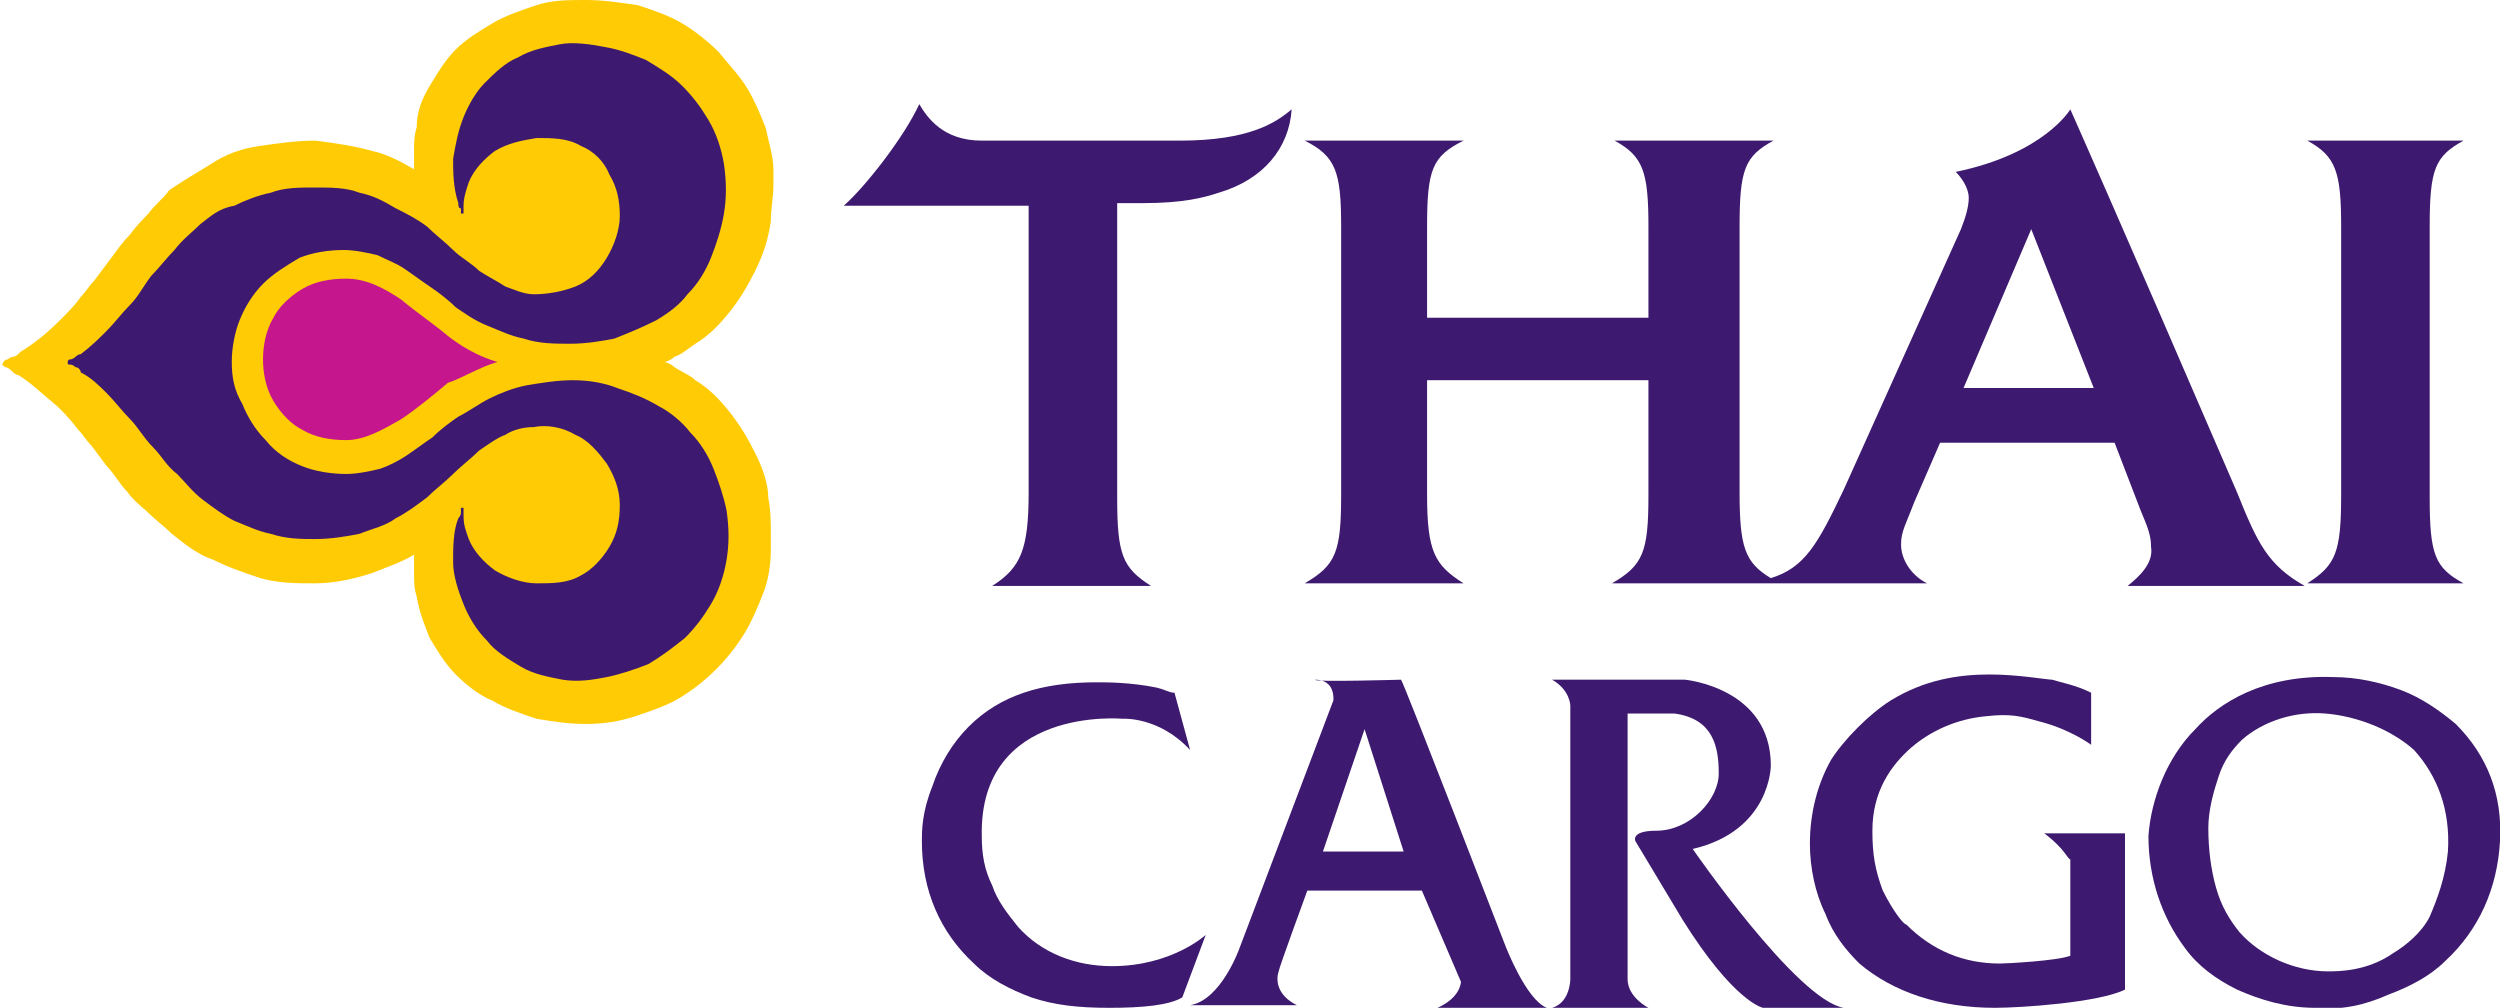 <?xml version="1.0" encoding="utf-8"?>
<!-- Generator: Adobe Illustrator 22.1.0, SVG Export Plug-In . SVG Version: 6.00 Build 0)  -->
<svg version="1.1" id="Layer_1" xmlns="http://www.w3.org/2000/svg" xmlns:xlink="http://www.w3.org/1999/xlink" x="0px" y="0px"
	 viewBox="0 0 96 38.7" style="enable-background:new 0 0 96 38.7;" xml:space="preserve">
<style type="text/css">
	.st0{fill-rule:evenodd;clip-rule:evenodd;fill:#FFCB05;}
	.st1{fill-rule:evenodd;clip-rule:evenodd;fill:#3D1A6F;}
	.st2{fill-rule:evenodd;clip-rule:evenodd;fill:#C6168D;}
	.st3{fill:#3D1A6F;}
</style>
<g>
	<g>
		<path class="st0" d="M29,17.4c-0.3-0.6-0.6-1.1-1-1.6c-0.4-0.5-0.8-0.9-1.3-1.2c-0.2-0.2-0.5-0.3-0.8-0.5l0,0
			c-0.1-0.1-0.3-0.2-0.4-0.2c0.1,0,0.3-0.1,0.4-0.2l0,0c0.3-0.1,0.5-0.3,0.8-0.5c0.5-0.3,0.9-0.7,1.3-1.2c0.4-0.5,0.7-1,1-1.6
			c0.3-0.6,0.5-1.2,0.6-1.9c0-0.5,0.1-0.9,0.1-1.4c0-0.2,0-0.4,0-0.6c0-0.5-0.2-1.1-0.3-1.6c-0.2-0.5-0.4-1-0.7-1.5
			c-0.3-0.5-0.7-0.9-1.1-1.4c-0.4-0.4-0.9-0.8-1.4-1.1c-0.5-0.3-1.1-0.5-1.7-0.7C23.8,0.1,23.2,0,22.5,0c-0.7,0-1.3,0-1.9,0.2
			c-0.6,0.2-1.2,0.4-1.7,0.7c-0.5,0.3-1,0.6-1.4,1c-0.4,0.4-0.7,0.9-1,1.4c-0.3,0.5-0.5,1-0.5,1.6c-0.1,0.3-0.1,0.6-0.1,0.9
			c0,0.3,0,0.5,0,0.7c-0.5-0.3-1.1-0.6-1.6-0.7c-0.7-0.2-1.4-0.3-2.2-0.4c-0.7,0-1.4,0.1-2.1,0.2C9.3,5.7,8.7,5.9,8.1,6.3
			c-0.5,0.3-1,0.6-1.6,1C6.3,7.6,6,7.8,5.7,8.2c0,0-0.5,0.5-0.7,0.8c-0.3,0.3-0.5,0.6-0.8,1l-0.6,0.8c-0.2,0.2-0.3,0.4-0.5,0.6
			c-0.2,0.3-0.5,0.6-0.8,0.9c-0.5,0.5-1,0.9-1.5,1.2c-0.1,0.1-0.2,0.2-0.3,0.2c-0.1,0-0.2,0.1-0.2,0.1c-0.1,0-0.2,0.1-0.2,0.2l0,0
			l0,0C0,14,0.1,14,0.2,14.1c0.1,0,0.2,0.1,0.2,0.1c0.1,0.1,0.2,0.2,0.3,0.2c0.5,0.3,1,0.8,1.5,1.2c0.3,0.3,0.5,0.5,0.8,0.9
			c0.2,0.2,0.3,0.4,0.5,0.6l0.6,0.8c0.3,0.3,0.5,0.7,0.8,1c0.2,0.3,0.7,0.7,0.7,0.7C6,20,6.3,20.2,6.6,20.5c0.5,0.4,1,0.8,1.6,1
			c0.6,0.3,1.2,0.5,1.8,0.7c0.7,0.2,1.4,0.2,2.1,0.2c0.8,0,1.6-0.2,2.2-0.4c0.5-0.2,1.1-0.4,1.6-0.7c0,0.2,0,0.5,0,0.7
			c0,0.3,0,0.6,0.1,0.9c0.1,0.6,0.3,1.1,0.5,1.6c0.3,0.5,0.6,1,1,1.4c0.4,0.4,0.9,0.8,1.4,1c0.5,0.3,1.1,0.5,1.7,0.7
			c0.6,0.1,1.2,0.2,1.9,0.2c0.7,0,1.3-0.1,1.9-0.3c0.6-0.2,1.2-0.4,1.7-0.7c0.5-0.3,1-0.7,1.4-1.1c0.4-0.4,0.8-0.9,1.1-1.4
			c0.3-0.5,0.5-1,0.7-1.5c0.2-0.5,0.3-1.1,0.3-1.7c0-0.2,0-0.4,0-0.6c0-0.4,0-0.9-0.1-1.4C29.5,18.6,29.3,18,29,17.4L29,17.4z"/>
		<path class="st1" d="M27.4,18c-0.2-0.5-0.5-1-0.9-1.4c-0.3-0.4-0.8-0.8-1.2-1c-0.5-0.3-1-0.5-1.6-0.7c-0.5-0.2-1.1-0.3-1.7-0.3
			c-0.6,0-1.2,0.1-1.8,0.2c-0.5,0.1-1,0.3-1.4,0.5c-0.4,0.2-0.8,0.5-1.2,0.7c-0.3,0.2-0.7,0.5-1,0.8c-0.3,0.2-0.7,0.5-1,0.7
			c-0.3,0.2-0.7,0.4-1,0.5c-0.4,0.1-0.9,0.2-1.3,0.2c-0.6,0-1.2-0.1-1.7-0.3c-0.5-0.2-1-0.5-1.4-1c-0.4-0.4-0.7-0.9-0.9-1.4
			C9,15,8.9,14.5,8.9,13.9c0-0.5,0.1-1.1,0.3-1.6c0.2-0.5,0.5-1,0.9-1.4c0.4-0.4,0.9-0.7,1.4-1c0.5-0.2,1.1-0.3,1.7-0.3
			c0.4,0,0.9,0.1,1.3,0.2c0.4,0.2,0.7,0.3,1,0.5c0.3,0.2,0.7,0.5,1,0.7c0.3,0.2,0.7,0.5,1,0.8c0.3,0.2,0.7,0.5,1.2,0.7
			c0.5,0.2,0.9,0.4,1.4,0.5c0.6,0.2,1.2,0.2,1.8,0.2c0.6,0,1.2-0.1,1.7-0.2c0.5-0.2,1-0.4,1.6-0.7c0.5-0.3,0.9-0.6,1.2-1
			c0.4-0.4,0.7-0.9,0.9-1.4c0.2-0.5,0.4-1.1,0.5-1.7c0.1-0.6,0.1-1.2,0-1.9c-0.1-0.6-0.3-1.2-0.6-1.7c-0.3-0.5-0.6-0.9-1-1.3
			c-0.4-0.4-0.9-0.7-1.4-1c-0.5-0.2-1-0.4-1.6-0.5c-0.5-0.1-1.2-0.2-1.7-0.1c-0.5,0.1-1.1,0.2-1.6,0.5c-0.5,0.2-0.9,0.6-1.3,1
			C18.3,3.5,18,4,17.8,4.5c-0.2,0.5-0.3,1-0.4,1.6c0,0.5,0,1.1,0.2,1.7c0,0.1,0,0.2,0.1,0.2c0,0,0,0.1,0,0.1c0,0,0,0.1,0,0.1
			c0,0,0,0,0.1,0c0,0,0,0,0-0.1c0-0.1,0-0.2,0-0.2c0-0.3,0.1-0.6,0.2-0.9c0.2-0.5,0.6-0.9,1-1.2c0.5-0.3,1-0.4,1.6-0.5
			c0.6,0,1.2,0,1.7,0.3c0.5,0.2,0.9,0.6,1.1,1.1c0.3,0.5,0.4,1,0.4,1.6c0,0.5-0.2,1.1-0.5,1.6c-0.3,0.5-0.7,0.9-1.2,1.1
			c-0.5,0.2-1.1,0.3-1.6,0.3c-0.4,0-0.8-0.2-1.1-0.3c-0.3-0.2-0.7-0.4-1-0.6c-0.3-0.3-0.7-0.5-1-0.8c-0.3-0.3-0.7-0.6-1-0.9
			C16,8.4,15.6,8.2,15.2,8c-0.5-0.3-0.9-0.5-1.4-0.6c-0.5-0.2-1.1-0.2-1.7-0.2c-0.6,0-1.2,0-1.7,0.2c-0.5,0.1-1,0.3-1.4,0.5
			C8.4,8,8.1,8.3,7.7,8.6c-0.3,0.3-0.7,0.6-1,1c-0.3,0.3-0.6,0.7-0.9,1C5.5,11,5.3,11.4,5,11.7c-0.3,0.3-0.6,0.7-0.9,1
			c-0.3,0.3-0.6,0.6-1,0.9c-0.1,0-0.2,0.1-0.2,0.1c0,0-0.1,0.1-0.2,0.1c0,0-0.1,0-0.1,0.1l0,0l0,0l0,0l0,0C2.6,14,2.6,14,2.7,14
			c0,0,0.1,0,0.2,0.1c0.1,0,0.2,0.1,0.2,0.2c0.4,0.2,0.7,0.5,1,0.8c0.3,0.3,0.6,0.7,0.9,1c0.3,0.3,0.5,0.7,0.9,1.1
			c0.3,0.3,0.5,0.7,0.9,1c0.3,0.3,0.6,0.7,1,1c0.4,0.3,0.8,0.6,1.2,0.8c0.5,0.2,0.9,0.4,1.4,0.5c0.6,0.2,1.2,0.2,1.7,0.2
			c0.6,0,1.2-0.1,1.7-0.2c0.5-0.2,1-0.3,1.4-0.6c0.4-0.2,0.8-0.5,1.2-0.8c0.3-0.3,0.7-0.6,1-0.9c0.3-0.3,0.7-0.6,1-0.9
			c0.3-0.2,0.7-0.5,1-0.6c0.3-0.2,0.7-0.3,1.1-0.3c0.5-0.1,1.1,0,1.6,0.3c0.5,0.2,0.9,0.7,1.2,1.1c0.3,0.5,0.5,1,0.5,1.6
			c0,0.6-0.1,1.1-0.4,1.6c-0.3,0.5-0.7,0.9-1.1,1.1c-0.5,0.3-1.1,0.3-1.7,0.3c-0.5,0-1.1-0.2-1.6-0.5c-0.4-0.3-0.8-0.7-1-1.2
			c-0.1-0.3-0.2-0.5-0.2-0.9c0-0.1,0-0.2,0-0.2c0,0,0-0.1,0-0.1c0,0-0.1,0-0.1,0c0,0,0,0.1,0,0.1c0,0,0,0.1,0,0.1
			c0,0.1-0.1,0.2-0.1,0.2c-0.2,0.5-0.2,1.1-0.2,1.7c0,0.5,0.2,1.1,0.4,1.6c0.2,0.5,0.5,1,0.9,1.4c0.3,0.4,0.8,0.7,1.3,1
			c0.5,0.3,1.1,0.4,1.6,0.5c0.6,0.1,1.2,0,1.7-0.1c0.5-0.1,1.1-0.3,1.6-0.5c0.5-0.3,0.9-0.6,1.4-1c0.4-0.4,0.7-0.8,1-1.3
			c0.3-0.5,0.5-1.1,0.6-1.7c0.1-0.6,0.1-1.2,0-1.9C27.8,19.1,27.6,18.5,27.4,18L27.4,18z"/>
		<path class="st2" d="M19.1,13.9L19.1,13.9L19.1,13.9L19.1,13.9L19.1,13.9c-0.7-0.2-1.4-0.6-1.9-1c-0.6-0.5-1.2-0.9-1.8-1.4
			c-0.6-0.4-1.3-0.8-2.1-0.8c-0.6,0-1.2,0.1-1.7,0.4c-0.5,0.3-0.9,0.7-1.1,1.1c-0.3,0.5-0.4,1.1-0.4,1.6l0,0c0,0,0,0,0,0
			c0,0.5,0.1,1.1,0.4,1.6c0.3,0.5,0.7,0.9,1.1,1.1c0.5,0.3,1.1,0.4,1.7,0.4c0.7,0,1.4-0.4,2.1-0.8c0.6-0.4,1.2-0.9,1.8-1.4
			C17.8,14.5,18.4,14.1,19.1,13.9L19.1,13.9C19.1,14,19.1,13.9,19.1,13.9L19.1,13.9L19.1,13.9L19.1,13.9z"/>
		<path class="st1" d="M75.4,14.9L78,8.8l2.4,6.1H75.4L75.4,14.9z M81.7,22.5h6.8c-1.4-0.8-1.8-1.6-2.6-3.6
			C81.2,8,79.5,4.2,79.5,4.2s-1,1.7-4.4,2.4c0.2,0.2,0.5,0.6,0.5,1c0,0.3-0.1,0.7-0.3,1.2l-4.5,10c-1,2.1-1.5,3-2.8,3.4
			c-1-0.6-1.2-1.2-1.2-3.3V8.7c0-2.2,0.2-2.7,1.3-3.3h-6.1c1.1,0.6,1.3,1.2,1.3,3.3v3.5h-8.5V8.7c0-2.2,0.2-2.7,1.4-3.3h-6.1
			c1.2,0.6,1.4,1.2,1.4,3.3v10.3c0,2.2-0.2,2.7-1.4,3.4h6.1c-1.1-0.7-1.4-1.2-1.4-3.4v-4.4h8.5v4.4c0,2.2-0.2,2.7-1.4,3.4h12.1
			c-0.6-0.3-1-0.9-1-1.5c0-0.5,0.2-0.8,0.5-1.6l1-2.3h6.7l1,2.6c0.3,0.7,0.4,1,0.4,1.4C82.7,21.6,82.2,22.1,81.7,22.5L81.7,22.5z"/>
		<path class="st1" d="M93.3,19.1V8.7c0-2.2,0.2-2.7,1.3-3.3h-6c1.1,0.6,1.3,1.2,1.3,3.3v10.3c0,2.2-0.2,2.7-1.3,3.4h6
			C93.5,21.8,93.3,21.3,93.3,19.1L93.3,19.1z"/>
		<path class="st1" d="M49.6,4.2L49.6,4.2L49.6,4.2c-0.6,0.5-1.6,1.2-4.3,1.2h-7.6c-1.5,0-2.1-0.9-2.4-1.4c-0.6,1.3-2.1,3.2-2.9,3.9
			h7.1c0,0.3,0,0.5,0,0.9v10.1c0,2.2-0.3,2.9-1.4,3.6h6.1c-1.1-0.7-1.3-1.2-1.3-3.4V8.7c0-0.3,0-0.5,0-0.9h1c1.5,0,2.3-0.2,2.9-0.4
			C48.5,6.9,49.5,5.7,49.6,4.2L49.6,4.2L49.6,4.2L49.6,4.2z"/>
	</g>
	<g>
		<g>
			<g>
				<g>
					<path class="st3" d="M43.1,27.6c0,0-5.5-0.5-5.4,4.5c0,0.7,0.1,1.3,0.4,1.9c0.2,0.6,0.6,1.1,1,1.6c0.9,1,2.2,1.5,3.6,1.5
						c2.3,0,3.6-1.2,3.6-1.2l-0.9,2.4c-0.5,0.3-1.5,0.4-2.8,0.4c-1.2,0-2.1-0.1-3-0.4c-0.8-0.3-1.6-0.7-2.2-1.3
						c-1.3-1.2-2-2.8-2-4.7c0-0.4,0-1.1,0.4-2.1c0.3-0.9,0.8-1.7,1.4-2.3c1.2-1.2,2.8-1.7,4.9-1.7c0.4,0,1.3,0,2.3,0.2
						c0.4,0.1,0.5,0.2,0.7,0.2l0.6,2.2C44.5,27.5,43.1,27.6,43.1,27.6z M45.6,27C45.6,27,45.6,27,45.6,27L45.6,27z"/>
				</g>
			</g>
		</g>
		<g>
			<g>
				<g>
					<path class="st3" d="M53.8,26.1c0.1,0.1,4,10.2,4,10.2s0.8,2.1,1.6,2.4l-4.2,0c0.9-0.4,0.9-1,0.9-1l-1.5-3.5h-4.4
						c0,0-1.1,3-1.1,3.1c-0.1,0.3-0.1,0.9,0.7,1.3l-4.1,0c1.2-0.2,1.9-2.2,1.9-2.2l3.6-9.5c0,0,0.1-0.8-0.7-0.8
						C50.4,26.2,53.8,26.1,53.8,26.1z M54,34.1C54,34.1,54,34.1,54,34.1L54,34.1z M51.2,33.4L51.2,33.4
						C51.2,33.4,51.2,33.4,51.2,33.4z M50.8,32.7l3.1,0L52.4,28L50.8,32.7z"/>
				</g>
			</g>
		</g>
		<g>
			<g>
				<g>
					<path class="st3" d="M88.9,38.7c-1.1,0-2.1-0.3-3-0.7c-0.8-0.4-1.5-0.9-2-1.6c-0.9-1.2-1.4-2.7-1.4-4.3c0.1-1.4,0.7-3,1.8-4.1
						c0.9-1,2.6-2.1,5.3-2c0.9,0,1.8,0.2,2.6,0.5c0.8,0.3,1.5,0.8,2.1,1.3c1.2,1.2,1.8,2.7,1.7,4.5c-0.1,1.8-0.8,3.4-2.1,4.6
						c-0.6,0.6-1.4,1-2.2,1.3C90.8,38.6,89.9,38.8,88.9,38.7z M89.3,27.4c-1.2-0.1-2.4,0.3-3.2,1c-0.4,0.4-0.7,0.8-0.9,1.4
						c-0.2,0.6-0.4,1.3-0.4,2c0,0.8,0.1,1.6,0.3,2.3c0.2,0.7,0.5,1.2,0.9,1.7c0.8,0.9,2.1,1.5,3.4,1.5c0.4,0,1.5,0,2.5-0.7
						c0.5-0.3,1.1-0.8,1.4-1.4c0.3-0.7,0.6-1.5,0.7-2.5c0.1-1.6-0.4-2.9-1.3-3.9C91.8,28,90.5,27.5,89.3,27.4z"/>
				</g>
			</g>
		</g>
		<path class="st3" d="M78.5,32C78.5,32,78.5,32,78.5,32c0.6,0,2.8,0,3.1,0l0,6c-1,0.5-4,0.7-5,0.7l0,0c0,0,0,0,0,0
			c-2.1,0-3.9-0.6-5.2-1.7c-0.5-0.5-1-1.1-1.3-1.9c-0.4-0.8-0.6-1.8-0.6-2.7c0-1.2,0.3-2.3,0.8-3.2c0.5-0.8,1.5-1.8,2.3-2.3
			c1.3-0.8,2.6-1,3.8-1c1.1,0,2.2,0.2,2.4,0.2c0.3,0.1,0.9,0.2,1.5,0.5c0,0,0,1,0,2c0,0-0.8-0.6-2-0.9c-0.7-0.2-1.1-0.3-2-0.2
			c-1.2,0.1-2.2,0.6-2.9,1.2c-0.8,0.7-1.5,1.7-1.5,3.2c0,0.9,0.1,1.5,0.4,2.3c0.4,0.8,0.8,1.3,0.9,1.3c1,1,2.2,1.5,3.6,1.5
			c0.2,0,2.2-0.1,2.7-0.3l0-2.5c0-1.2,0-1.1,0-1.2C79.4,33,79.3,32.6,78.5,32z"/>
		<path class="st3" d="M64.3,27.4h-1.8c0,0,0,9.5,0,10.2c0,0.7,0.8,1.1,0.8,1.1h-3.7c0.7-0.2,0.7-1.1,0.7-1.1V27.1c0,0,0-0.6-0.7-1
			h5.1c0,0,3.3,0.3,3.3,3.3c0,0,0,2.5-3,3.2c0,0,4,5.8,5.8,6.1h-3.1c0,0-1.1-0.2-3.1-3.4l-1.8-3c0,0-0.2-0.4,0.8-0.4
			c1.3,0,2.4-1.2,2.4-2.2S65.8,27.6,64.3,27.4z"/>
	</g>
</g>
</svg>
